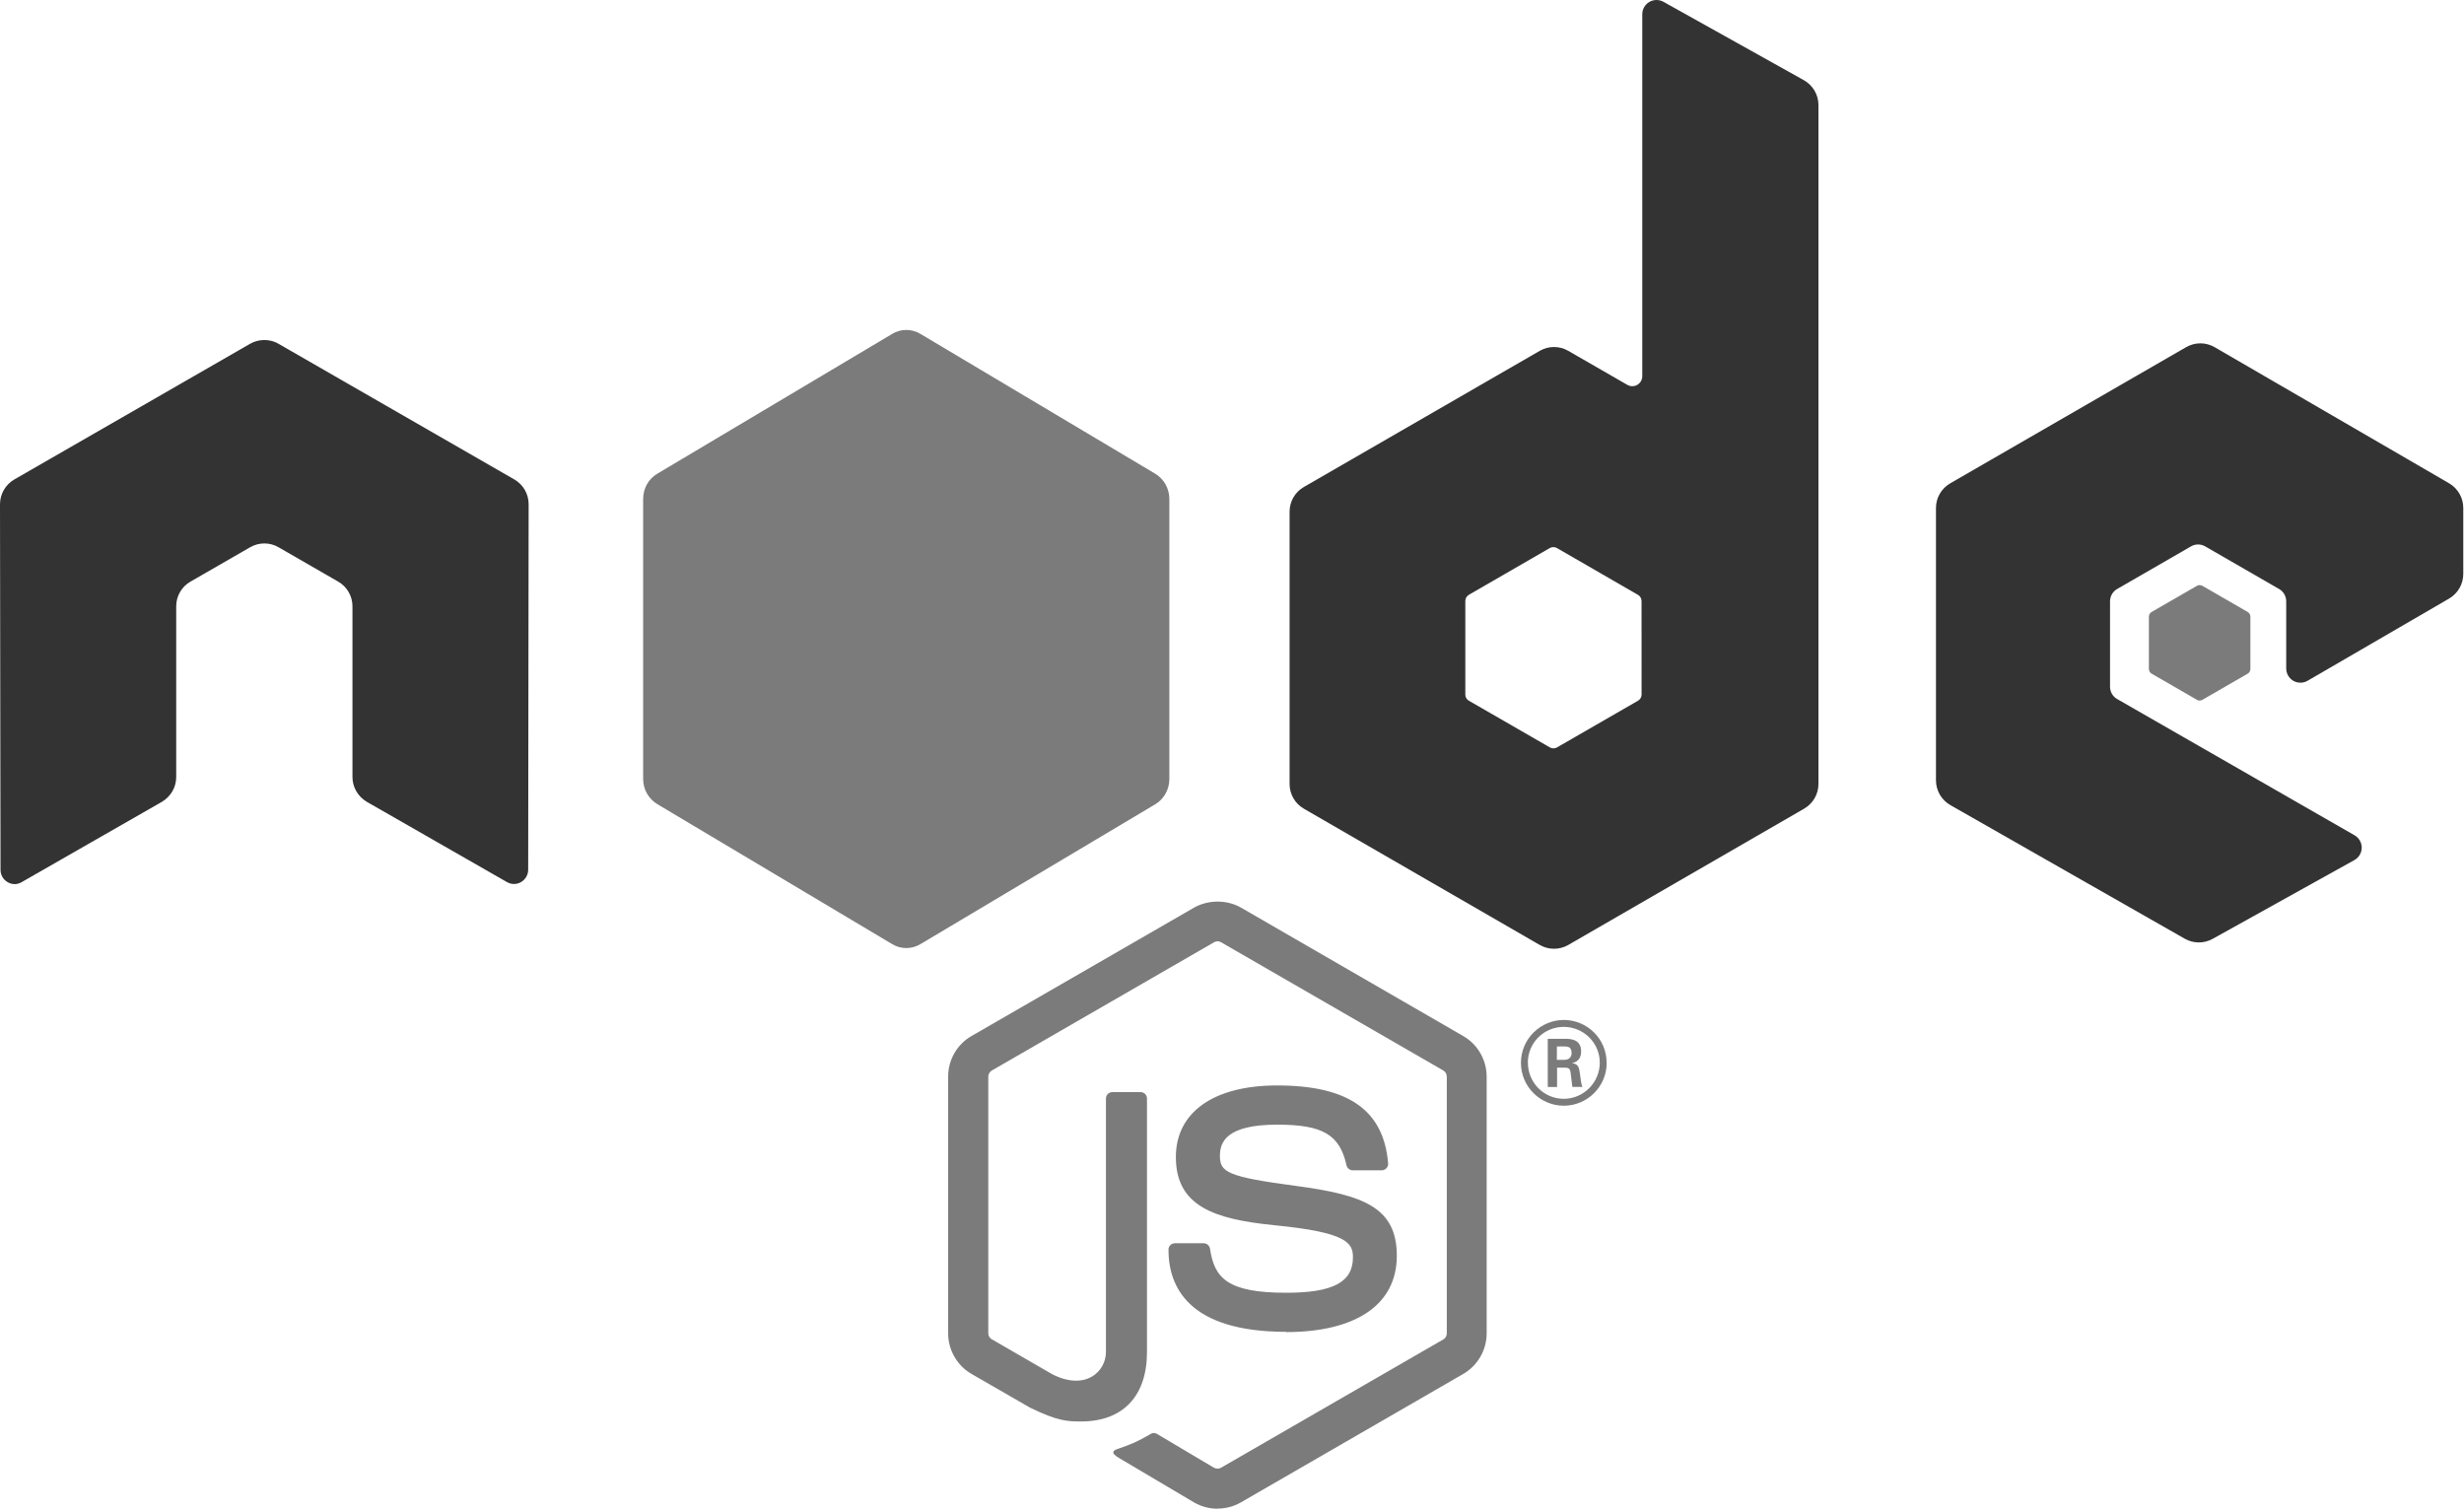 <svg width="590" height="362" viewBox="0 0 590 362" fill="none" xmlns="http://www.w3.org/2000/svg">
<g clip-path="url(#clip0)">
<path d="M291.53 361.239C289.583 361.239 287.65 360.729 285.943 359.746L268.16 349.218C265.504 347.733 266.8 347.207 267.676 346.905C271.218 345.665 271.936 345.385 275.716 343.238C276.114 343.011 276.634 343.091 277.04 343.331L290.702 351.438C291.195 351.705 291.895 351.705 292.352 351.438L345.619 320.691C346.112 320.411 346.432 319.838 346.432 319.251V257.785C346.432 257.172 346.112 256.625 345.608 256.318L292.363 225.598C291.87 225.305 291.216 225.305 290.723 225.598L237.488 256.318C236.972 256.612 236.644 257.185 236.644 257.772V319.238C236.644 319.825 236.964 320.385 237.471 320.665L252.058 329.091C259.978 333.051 264.818 328.385 264.818 323.691V263.025C264.818 262.158 265.498 261.492 266.364 261.492H273.111C273.951 261.492 274.644 262.158 274.644 263.025V323.718C274.644 334.278 268.884 340.345 258.871 340.345C255.791 340.345 253.364 340.345 246.591 337.011L232.618 328.958C229.164 326.958 227.031 323.225 227.031 319.238V257.772C227.031 253.772 229.164 250.038 232.618 248.065L285.938 217.305C289.311 215.398 293.791 215.398 297.137 217.305L350.391 248.078C353.831 250.065 355.977 253.785 355.977 257.785V319.251C355.977 323.238 353.831 326.958 350.391 328.958L297.137 359.718C295.431 360.705 293.498 361.211 291.524 361.211" fill="#7B7B7B"/>
<path d="M307.983 318.885C284.676 318.885 279.79 308.186 279.79 299.213C279.79 298.359 280.478 297.679 281.332 297.679H288.212C288.972 297.679 289.612 298.233 289.732 298.983C290.772 305.994 293.866 309.53 307.959 309.53C319.185 309.53 323.959 306.994 323.959 301.041C323.959 297.614 322.599 295.067 305.159 293.361C290.572 291.921 281.559 288.707 281.559 277.041C281.559 266.294 290.626 259.894 305.812 259.894C322.865 259.894 331.319 265.814 332.385 278.534C332.425 278.974 332.265 279.401 331.972 279.721C331.679 280.028 331.265 280.214 330.839 280.214H323.919C323.199 280.214 322.572 279.708 322.425 279.014C320.759 271.641 316.732 269.281 305.786 269.281C293.532 269.281 292.106 273.548 292.106 276.748C292.106 280.628 293.786 281.761 310.319 283.947C326.692 286.121 334.465 289.187 334.465 300.694C334.465 312.294 324.785 318.947 307.906 318.947L307.983 318.885ZM372.785 253.761H374.572C376.039 253.761 376.319 252.734 376.319 252.134C376.319 250.561 375.239 250.561 374.639 250.561H372.799L372.785 253.761ZM370.612 248.721H374.572C375.932 248.721 378.599 248.721 378.599 251.761C378.599 253.881 377.239 254.321 376.425 254.588C378.012 254.694 378.119 255.734 378.332 257.201C378.439 258.121 378.612 259.708 378.932 260.241H376.492C376.425 259.708 376.052 256.774 376.052 256.614C375.892 255.961 375.665 255.641 374.852 255.641H372.839V260.254H370.612V248.721ZM365.852 254.454C365.852 259.228 369.705 263.094 374.439 263.094C379.212 263.094 383.065 259.148 383.065 254.454C383.065 249.668 379.159 245.868 374.425 245.868C369.759 245.868 365.839 249.614 365.839 254.441L365.852 254.454ZM384.719 254.481C384.719 260.134 380.092 264.748 374.452 264.748C368.852 264.748 364.185 260.188 364.185 254.481C364.185 248.668 368.959 244.214 374.452 244.214C379.985 244.214 384.705 248.681 384.705 254.481" fill="#7B7B7B"/>
<path fill-rule="evenodd" clip-rule="evenodd" d="M126.581 120.733C126.581 118.28 125.288 116.026 123.17 114.806L66.696 82.313C65.743 81.753 64.674 81.46 63.592 81.42H63.008C61.925 81.46 60.857 81.753 59.888 82.313L3.416 114.806C1.312 116.033 0 118.286 0 120.74L0.124 208.26C0.124 209.473 0.751 210.606 1.817 211.206C2.857 211.846 4.164 211.846 5.204 211.206L38.777 191.98C40.897 190.718 42.191 188.489 42.191 186.06V145.173C42.191 142.733 43.484 140.48 45.597 139.266L59.891 131.034C60.952 130.421 62.117 130.117 63.304 130.117C64.472 130.117 65.664 130.418 66.696 131.033L80.983 139.262C83.097 140.476 84.396 142.729 84.396 145.169V186.053C84.396 188.48 85.707 190.72 87.816 191.973L121.368 211.186C122.421 211.813 123.732 211.813 124.781 211.186C125.816 210.586 126.472 209.453 126.472 208.24L126.581 120.733ZM393.071 166.301C393.071 166.91 392.747 167.474 392.218 167.776L372.821 178.957C372.294 179.26 371.643 179.26 371.118 178.957L351.718 167.776C351.185 167.473 350.865 166.909 350.865 166.301V143.906C350.865 143.296 351.185 142.733 351.705 142.426L371.091 131.226C371.625 130.92 372.278 130.92 372.811 131.226L392.211 142.426C392.745 142.733 393.065 143.296 393.065 143.906L393.071 166.301ZM398.311 0.432C397.253 -0.157 395.965 -0.141 394.919 0.468C393.879 1.081 393.237 2.201 393.237 3.415V90.081C393.237 90.934 392.783 91.721 392.045 92.148C391.311 92.574 390.398 92.574 389.658 92.148L375.511 84C373.405 82.781 370.81 82.781 368.695 84L312.202 116.604C310.091 117.817 308.789 120.07 308.789 122.497V187.724C308.789 190.164 310.091 192.404 312.202 193.63L368.695 226.257C370.805 227.47 373.402 227.47 375.518 226.257L432.011 193.617C434.118 192.39 435.425 190.15 435.425 187.71V25.151C435.425 22.676 434.078 20.4 431.918 19.191L398.311 0.432ZM586.435 143.317C588.534 142.098 589.826 139.848 589.826 137.421V121.613C589.826 119.181 588.532 116.937 586.43 115.713L530.296 83.126C528.176 81.9 525.576 81.9 523.456 83.126L466.976 115.726C464.856 116.953 463.563 119.193 463.563 121.633V186.833C463.563 189.286 464.883 191.553 467.003 192.766L523.123 224.753C525.19 225.94 527.723 225.953 529.816 224.793L563.763 205.926C564.83 205.326 565.51 204.193 565.51 202.966C565.51 201.74 564.856 200.593 563.79 199.993L506.963 167.38C505.896 166.78 505.243 165.646 505.243 164.433V143.98C505.243 142.758 505.883 141.633 506.95 141.025L524.63 130.825C525.683 130.212 526.976 130.212 528.03 130.825L545.723 141.025C546.776 141.625 547.43 142.758 547.43 143.972V160.052C547.43 161.265 548.083 162.398 549.136 163.012C550.19 163.612 551.496 163.612 552.55 162.998L586.435 143.317Z" fill="#333333"/>
<path fill-rule="evenodd" clip-rule="evenodd" d="M526.05 140.266C526.45 140.03 526.952 140.03 527.357 140.266L538.197 146.52C538.602 146.754 538.85 147.186 538.85 147.653V160.173C538.85 160.64 538.602 161.072 538.197 161.306L527.357 167.56C526.952 167.796 526.45 167.796 526.05 167.56L515.217 161.306C514.804 161.072 514.55 160.64 514.55 160.173V147.653C514.55 147.186 514.79 146.754 515.204 146.52L526.05 140.266Z" fill="#7B7B7B"/>
<path fill-rule="evenodd" clip-rule="evenodd" d="M213.63 79.948C215.704 78.684 218.303 78.684 220.405 79.948L276.612 113.422C278.714 114.679 280 116.991 280 119.489V186.511C280 189.009 278.714 191.321 276.612 192.578L220.405 226.052C218.303 227.316 215.704 227.316 213.63 226.052L157.457 192.578C155.314 191.321 154 189.009 154 186.511V119.489C154 116.991 155.245 114.679 157.388 113.422L213.63 79.948Z" fill="#7B7B7B"/>
</g>
<defs>
<clipPath id="clip0">
<rect width="589.827" height="361.238" fill="white"/>
</clipPath>
</defs>
</svg>
